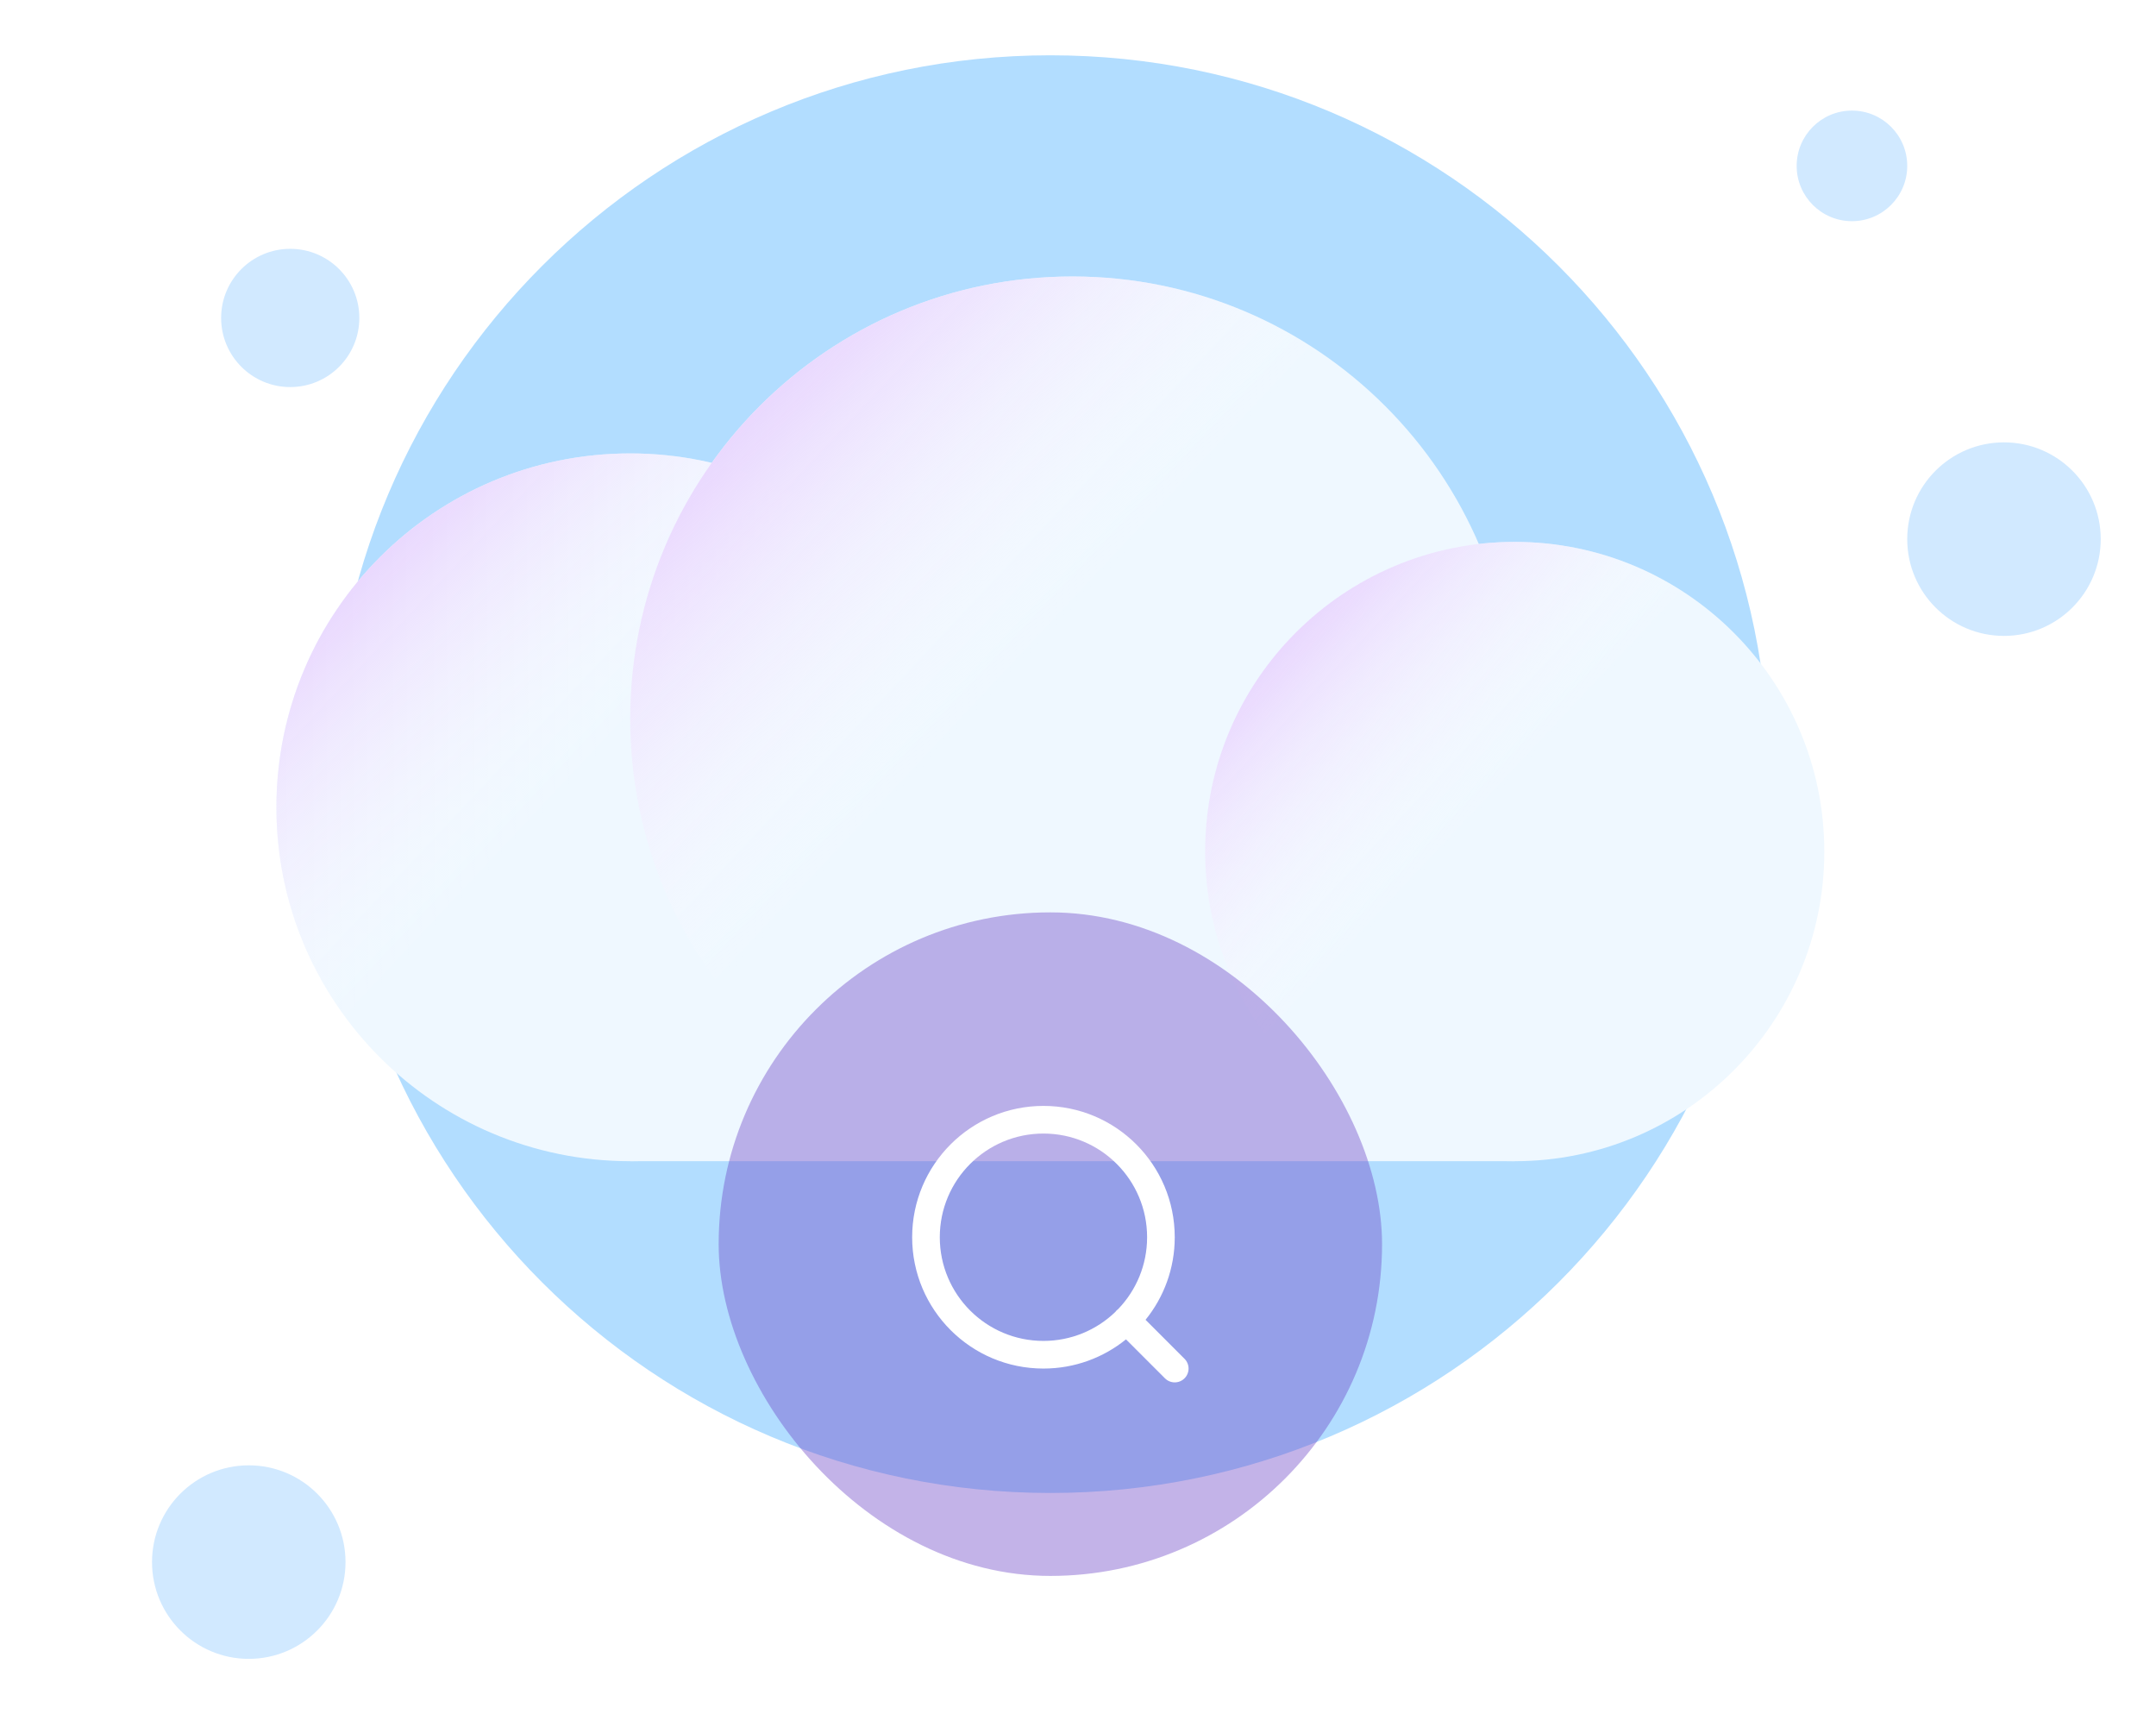 <svg width="156" height="124" viewBox="0 0 156 124" fill="none" xmlns="http://www.w3.org/2000/svg">
  <g filter="url(#filter0_d_312_774)">
    <path
      d="M128 52C128 80.719 104.719 104 76 104C47.281 104 24 80.719 24 52C24 23.281 47.281 0 76 0C104.719 0 128 23.281 128 52Z"
      fill="#B2DDFF"/>
    <path d="M77.6 16C59.927 16 45.6 30.327 45.6 48V80H109.6V48C109.6 30.327 95.273 16 77.6 16Z" fill="#EFF8FF"/>
    <path
      d="M71.2 54.4C71.2 68.538 59.739 80 45.6 80C31.462 80 20 68.538 20 54.4C20 40.261 31.462 28.8 45.6 28.8C59.739 28.8 71.2 40.261 71.2 54.4Z"
      fill="#EFF8FF"/>
    <path
      d="M132 57.6C132 69.971 121.971 80 109.6 80C97.229 80 87.2 69.971 87.2 57.6C87.2 45.229 97.229 35.2 109.6 35.2C121.971 35.2 132 45.229 132 57.6Z"
      fill="#EFF8FF"/>
    <path
      d="M71.2 54.4C71.2 68.538 59.739 80 45.6 80C31.462 80 20 68.538 20 54.4C20 40.261 31.462 28.8 45.6 28.8C59.739 28.8 71.2 40.261 71.2 54.4Z"
      fill="url(#paint0_linear_312_774)"/>
    <path
      d="M109.6 48C109.6 65.673 95.273 80 77.6 80C59.927 80 45.6 65.673 45.6 48C45.6 30.327 59.927 16 77.6 16C95.273 16 109.6 30.327 109.6 48Z"
      fill="url(#paint1_linear_312_774)"/>
    <path
      d="M132 57.6C132 69.971 121.971 80 109.6 80C97.229 80 87.2 69.971 87.2 57.6C87.2 45.229 97.229 35.2 109.6 35.2C121.971 35.2 132 45.229 132 57.6Z"
      fill="url(#paint2_linear_312_774)"/>
    <path
      d="M26 19C26 21.761 23.761 24 21 24C18.239 24 16 21.761 16 19C16 16.239 18.239 14 21 14C23.761 14 26 16.239 26 19Z"
      fill="#D1E9FF"/>
    <path
      d="M25 109C25 112.866 21.866 116 18 116C14.134 116 11 112.866 11 109C11 105.134 14.134 102 18 102C21.866 102 25 105.134 25 109Z"
      fill="#D1E9FF"/>
    <path
      d="M152 35C152 38.866 148.866 42 145 42C141.134 42 138 38.866 138 35C138 31.134 141.134 28 145 28C148.866 28 152 31.134 152 35Z"
      fill="#D1E9FF"/>
    <path
      d="M138 8C138 10.209 136.209 12 134 12C131.791 12 130 10.209 130 8C130 5.791 131.791 4 134 4C136.209 4 138 5.791 138 8Z"
      fill="#D1E9FF"/>
    <g filter="url(#filter2_b_312_774)">
      <rect x="52" y="62" width="48" height="48" rx="24" fill="#6941C6" fill-opacity="0.4"/>
      <path fill-rule="evenodd" clip-rule="evenodd"
            d="M75.5 78C71.358 78 68 81.358 68 85.5C68 89.642 71.358 93 75.5 93C77.513 93 79.341 92.207 80.688 90.916C80.719 90.873 80.754 90.832 80.793 90.793C80.832 90.754 80.873 90.719 80.916 90.688C82.207 89.341 83 87.513 83 85.5C83 81.358 79.642 78 75.5 78ZM82.888 91.473C84.209 89.841 85 87.763 85 85.5C85 80.253 80.747 76 75.5 76C70.253 76 66 80.253 66 85.5C66 90.747 70.253 95 75.5 95C77.763 95 79.841 94.209 81.473 92.888L84.293 95.707C84.683 96.098 85.317 96.098 85.707 95.707C86.098 95.317 86.098 94.683 85.707 94.293L82.888 91.473Z"
            fill="white"/>
    </g>
  </g>
  <defs>
    <filter id="filter0_d_312_774" x="-4" y="0" width="160" height="126" filterUnits="userSpaceOnUse"
            color-interpolation-filters="sRGB">
      <feFlood flood-opacity="0" result="BackgroundImageFix"/>
      <feColorMatrix in="SourceAlpha" type="matrix" values="0 0 0 0 0 0 0 0 0 0 0 0 0 0 0 0 0 0 127 0"
                     result="hardAlpha"/>
      <feOffset dy="4"/>
      <feGaussianBlur stdDeviation="2"/>
      <feComposite in2="hardAlpha" operator="out"/>
      <feColorMatrix type="matrix" values="0 0 0 0 0 0 0 0 0 0 0 0 0 0 0 0 0 0 0.25 0"/>
      <feBlend mode="normal" in2="BackgroundImageFix" result="effect1_dropShadow_312_774"/>
      <feBlend mode="normal" in="SourceGraphic" in2="effect1_dropShadow_312_774" result="shape"/>
    </filter>
    <filter id="filter2_b_312_774" x="44" y="54" width="64" height="64" filterUnits="userSpaceOnUse"
            color-interpolation-filters="sRGB">
      <feFlood flood-opacity="0" result="BackgroundImageFix"/>
      <feGaussianBlur in="BackgroundImageFix" stdDeviation="4"/>
      <feComposite in2="SourceAlpha" operator="in" result="effect1_backgroundBlur_312_774"/>
      <feBlend mode="normal" in="SourceGraphic" in2="effect1_backgroundBlur_312_774" result="shape"/>
    </filter>
    <linearGradient id="paint0_linear_312_774" x1="25.943" y1="37.486" x2="71.2" y2="80"
                    gradientUnits="userSpaceOnUse">
      <stop stop-color="#E9D7FE"/>
      <stop offset="0.351" stop-color="white" stop-opacity="0"/>
    </linearGradient>
    <linearGradient id="paint1_linear_312_774" x1="53.029" y1="26.857" x2="109.6" y2="80"
                    gradientUnits="userSpaceOnUse">
      <stop stop-color="#E9D7FE"/>
      <stop offset="0.351" stop-color="white" stop-opacity="0"/>
    </linearGradient>
    <linearGradient id="paint2_linear_312_774" x1="92.4" y1="42.8" x2="132" y2="80" gradientUnits="userSpaceOnUse">
      <stop stop-color="#E9D7FE"/>
      <stop offset="0.351" stop-color="white" stop-opacity="0"/>
    </linearGradient>
  </defs>
</svg>
